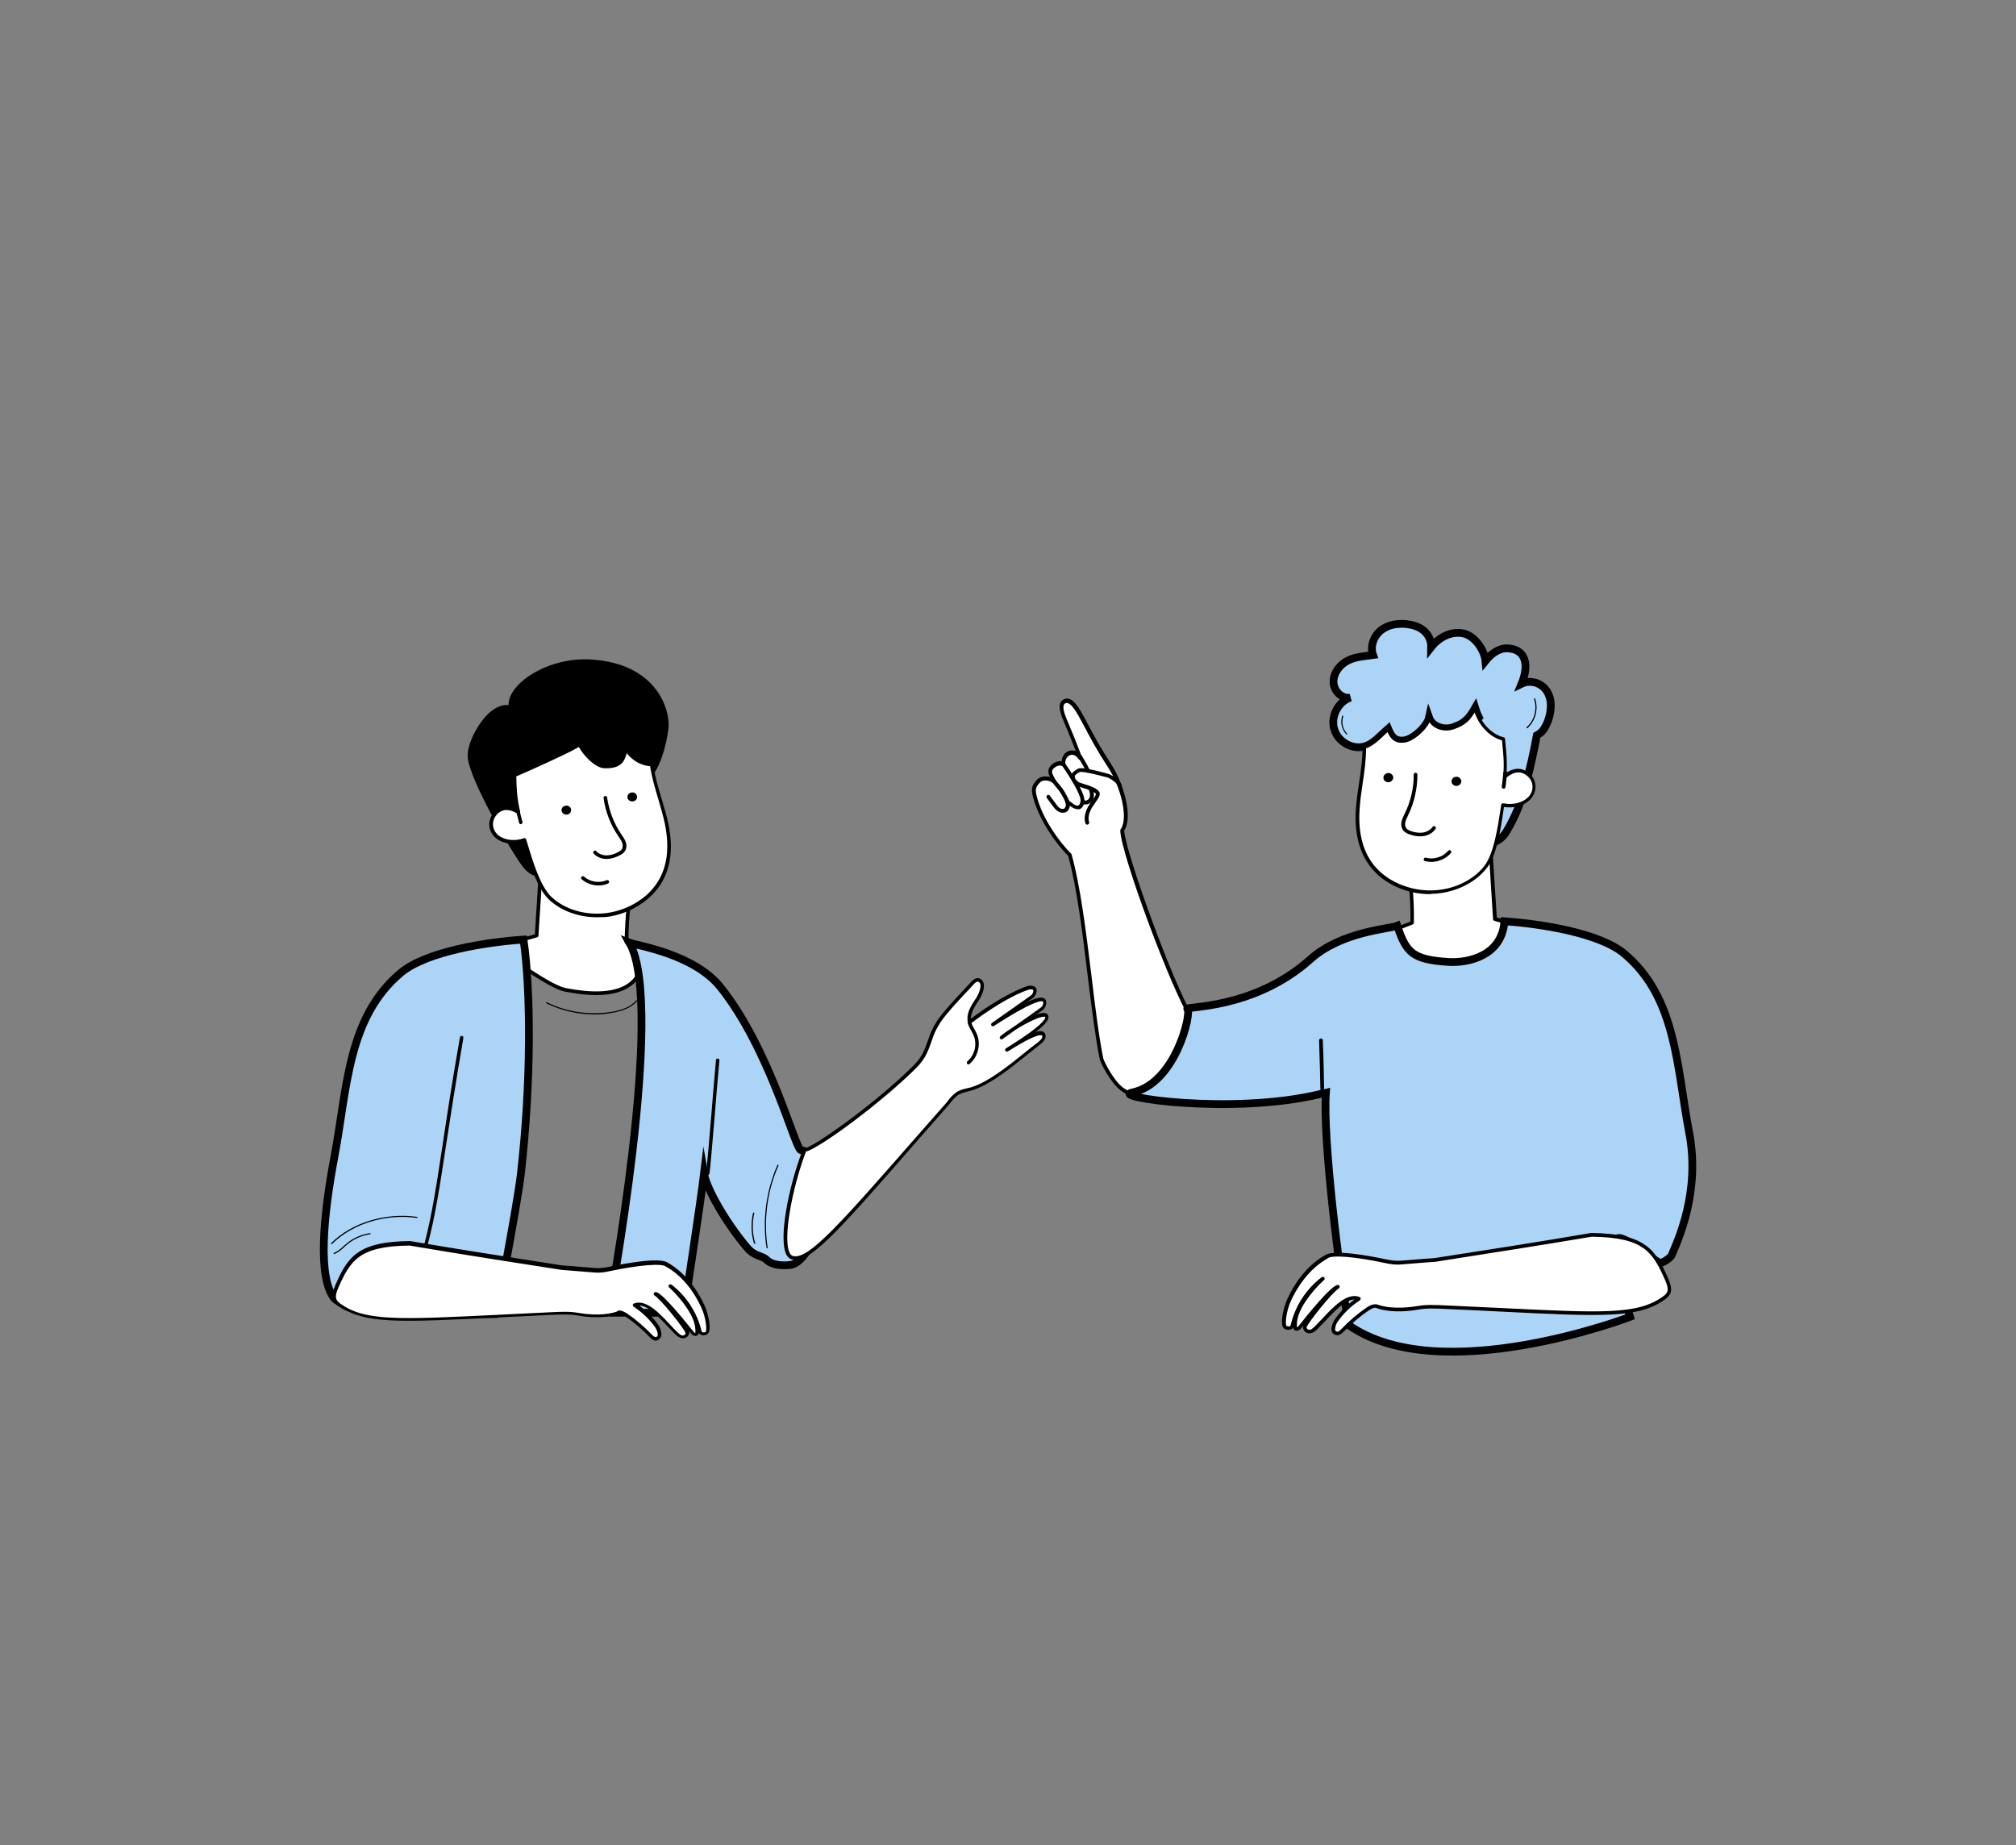 <svg xmlns="http://www.w3.org/2000/svg" xmlns:xlink="http://www.w3.org/1999/xlink" version="1.1" id="Layer_1" x="0px" y="0px" viewBox="0 0 130 119" style="enable-background:new 0 0 130 119;" xml:space="preserve">
    <rect x="0" y="0" width="130" height="119" fill="#808080" stroke="none"/>
    <style type="text/css">
        .st0{fill:#FFFFFF;}
        .st1{fill:#FFFFFF;stroke:#000000;stroke-miterlimit:10;}
        .st2{fill:#FFFFFF;stroke:#000000;stroke-width:0.25;stroke-miterlimit:10;}
        .st3{stroke:#000000;stroke-width:0.25;stroke-miterlimit:10;}
        .st4{fill:#ACD4F7;stroke:#000000;stroke-width:0.25;stroke-miterlimit:10;}
        .st5{fill:#ACD4F7;}
        .st6{opacity:0.129;}
        .st7{fill:#ACD4F7;stroke:#000000;stroke-width:2;stroke-miterlimit:10;}
        .st8{fill:#ACD4F7;stroke:#000000;stroke-width:0.5;stroke-miterlimit:10;}
    </style>
    <g>
        <g>
            <path class="st0" d="M40.79,56.75c-0.39,1.68-0.4,4.02-0.4,4.02l0.99,0.4c0,0,0.93,3.84-4.95,2.66c-1.14-0.23-4.45-2.74-4.45-2.74    l2.61-0.75c0,0,0.25-3.8,0.35-5.69C36.33,55.29,39.14,56.23,40.79,56.75z"/>
            <path d="M38.44,64.17c-0.59,0-1.27-0.08-2.03-0.23c-1.15-0.23-4.36-2.66-4.5-2.76c-0.03-0.03-0.05-0.07-0.04-0.11    c0.01-0.04,0.04-0.08,0.08-0.09l2.54-0.73c0.04-0.56,0.25-3.89,0.34-5.61c0-0.04,0.02-0.07,0.06-0.09    c0.03-0.02,0.07-0.02,0.11-0.01c1.3,0.61,3.95,1.51,5.83,2.09c0.06,0.02,0.09,0.08,0.08,0.14c-0.34,1.48-0.39,3.5-0.39,3.92    l0.91,0.37c0.03,0.01,0.06,0.04,0.07,0.08c0.01,0.05,0.31,1.31-0.55,2.2C40.42,63.89,39.58,64.17,38.44,64.17z M32.24,61.13    c0.71,0.53,3.27,2.39,4.22,2.58c2.12,0.42,3.58,0.24,4.32-0.53c0.67-0.7,0.54-1.69,0.5-1.93l-0.93-0.38    c-0.04-0.02-0.07-0.06-0.07-0.11c0-0.02,0.01-2.28,0.38-3.94c-1.8-0.56-4.26-1.4-5.6-2c-0.1,1.92-0.34,5.49-0.34,5.52    c0,0.05-0.04,0.09-0.08,0.1L32.24,61.13z"/>
        </g>
        <g>
            <g>
                <path d="M37.92,42.65c-2.63-0.1-5.19,1.59-4.99,2.97c-1.26-0.37-2.7,2.04-2.65,3.17c0.06,1.45,2.89,6.23,3.49,6.99     c0.28,0.36,0.49,0.52,0.98,0.67c-0.03-0.4,0.35-0.65,0.36-1.06c0.01-0.49-0.66-1.36-0.13-1.35c2.49,0.06,2.17,0.62,6.9-3.97     c0.6-0.59,1-2,1.13-3.07C43.12,45.96,42.38,42.82,37.92,42.65z"/>
                <path d="M34.74,56.56c-0.01,0-0.02,0-0.03,0c-0.53-0.16-0.75-0.35-1.03-0.71c-0.62-0.79-3.45-5.6-3.52-7.06     c-0.04-0.86,0.71-2.29,1.53-2.94c0.38-0.29,0.75-0.42,1.1-0.38c0-0.4,0.19-0.82,0.56-1.23c0.79-0.88,2.56-1.79,4.57-1.72     c1.86,0.07,3.32,0.68,4.23,1.76c0.78,0.91,1.04,2.05,0.95,2.73c-0.14,1.14-0.56,2.55-1.16,3.14c-4.26,4.14-4.49,4.13-6.27,4.04     c-0.21-0.01-0.44-0.02-0.71-0.03c-0.05,0-0.07,0.01-0.08,0.01c-0.04,0.06,0.07,0.34,0.14,0.51c0.1,0.24,0.2,0.5,0.19,0.71     c0,0.22-0.11,0.4-0.2,0.56c-0.09,0.16-0.17,0.31-0.16,0.48c0,0.04-0.01,0.07-0.04,0.1C34.8,56.55,34.77,56.56,34.74,56.56z      M32.66,45.7c-0.32,0-0.61,0.17-0.82,0.34c-0.84,0.66-1.48,2.04-1.45,2.75c0.06,1.42,2.85,6.15,3.47,6.93     c0.23,0.29,0.4,0.45,0.78,0.58c0.03-0.17,0.11-0.31,0.18-0.45c0.08-0.15,0.17-0.29,0.17-0.46c0-0.17-0.09-0.41-0.18-0.62     c-0.12-0.3-0.22-0.56-0.11-0.72c0.05-0.08,0.15-0.11,0.27-0.11c0.27,0.01,0.51,0.02,0.71,0.03c1.73,0.09,1.91,0.1,6.1-3.97     c0.57-0.55,0.96-1.91,1.1-3c0.06-0.45-0.06-1.56-0.9-2.55c-0.88-1.04-2.25-1.6-4.07-1.68c-1.93-0.08-3.63,0.8-4.39,1.64     c-0.37,0.41-0.54,0.83-0.49,1.2c0.01,0.04-0.01,0.08-0.04,0.1c-0.03,0.03-0.07,0.03-0.11,0.02C32.81,45.71,32.73,45.7,32.66,45.7     z"/>
            </g>
        </g>
        <g>
            <g>
                <path class="st0" d="M42.02,49.33c0-0.03-0.9,0.09-1.66-0.99c-0.15,0.57-0.23,1.17-1.4,1.11c-0.57-0.03-1.4-0.95-1.61-1.51     c0,0,1.25-0.3-4.17,2.08c0.01,0.11,0.01,0.22,0.02,0.32c0.01,0.38,0.03,1.22,0.24,2.04c-0.71-0.44-1.23-0.27-1.57,0.19     c-0.34,0.46-0.21,1.08,0.23,1.42c0.44,0.34,1.15,0.39,1.72,0.18c0.3,0.98,0.82,2.97,1.65,3.75c0.88,0.84,2.28,1.26,3.65,1.08     c1.36-0.17,2.65-0.93,3.35-1.98c0.79-1.18,0.8-2.6,0.53-3.88C42.73,51.86,42.21,50.63,42.02,49.33z"/>
                <path d="M38.49,59.15c-1.19,0-2.33-0.42-3.1-1.15c-0.76-0.73-1.26-2.38-1.58-3.47c-0.02-0.08-0.04-0.15-0.07-0.22     c-0.61,0.19-1.29,0.1-1.72-0.23c-0.51-0.39-0.62-1.08-0.25-1.58c0.37-0.5,0.89-0.62,1.49-0.34c-0.15-0.73-0.17-1.43-0.19-1.79     l0-0.03c0-0.09-0.01-0.2-0.02-0.32c0-0.05,0.02-0.09,0.07-0.11c2.89-1.27,3.82-1.75,4.11-1.93c0,0,0,0,0-0.01     c-0.01-0.03-0.01-0.07,0.01-0.09c0.02-0.03,0.04-0.05,0.07-0.06c0.14-0.03,0.23-0.01,0.26,0.08c0.02,0.05,0.02,0.09-0.05,0.16     c0.28,0.53,0.98,1.25,1.44,1.27c1.01,0.05,1.13-0.4,1.26-0.93l0.02-0.1c0.01-0.04,0.05-0.08,0.09-0.08     c0.04-0.01,0.09,0.01,0.11,0.05c0.41,0.58,0.92,0.9,1.52,0.94c0.05,0,0.15,0.01,0.16,0.11l0,0c0.11,0.73,0.32,1.45,0.53,2.14     c0.16,0.54,0.33,1.1,0.45,1.67c0.33,1.59,0.15,2.93-0.55,3.97c-0.72,1.07-2.03,1.85-3.43,2.03     C38.92,59.14,38.71,59.15,38.49,59.15z M33.82,54.05c0.02,0,0.03,0,0.05,0.01c0.03,0.01,0.05,0.04,0.06,0.07     c0.03,0.1,0.06,0.21,0.1,0.33c0.3,1,0.8,2.68,1.52,3.37c0.86,0.82,2.22,1.22,3.55,1.05c1.33-0.17,2.59-0.91,3.26-1.93     c0.66-0.99,0.83-2.26,0.52-3.8c-0.12-0.56-0.28-1.11-0.44-1.65c-0.2-0.68-0.41-1.37-0.52-2.09c-0.58-0.05-1.09-0.33-1.51-0.84     c-0.13,0.51-0.35,1.02-1.46,0.97c-0.56-0.03-1.3-0.78-1.62-1.37c-0.12,0.07-0.29,0.16-0.54,0.29c-0.7,0.35-1.88,0.9-3.5,1.61     c0.01,0.09,0.01,0.17,0.01,0.25l0,0.03c0.01,0.39,0.04,1.2,0.24,1.99c0.01,0.05-0.01,0.09-0.04,0.12     c-0.04,0.03-0.09,0.03-0.13,0.01c-0.59-0.36-1.07-0.31-1.41,0.16c-0.29,0.4-0.2,0.95,0.21,1.26c0.4,0.3,1.05,0.37,1.62,0.16     C33.79,54.05,33.8,54.05,33.82,54.05z M41.99,49.43L41.99,49.43L41.99,49.43z M41.9,49.34L41.9,49.34     C41.9,49.34,41.9,49.34,41.9,49.34L41.9,49.34z"/>
            </g>
        </g>
        <g>
            <path d="M41.08,51.38c0-0.16-0.15-0.29-0.32-0.28c-0.17,0.01-0.31,0.14-0.3,0.3c0,0.16,0.15,0.29,0.32,0.28    C40.95,51.68,41.09,51.55,41.08,51.38z"/>
        </g>
        <g>
            <path d="M36.83,52.23c0-0.16-0.15-0.29-0.32-0.28c-0.17,0.01-0.31,0.14-0.3,0.3s0.15,0.29,0.32,0.28    C36.7,52.53,36.83,52.4,36.83,52.23z"/>
        </g>
        <g>
            <path d="M38.59,57.1c-0.39,0-0.78-0.14-1.08-0.4c-0.05-0.04-0.05-0.11-0.01-0.16c0.04-0.05,0.11-0.05,0.16-0.01    c0.39,0.34,0.98,0.44,1.46,0.23c0.06-0.02,0.13,0,0.15,0.06c0.02,0.06,0,0.13-0.06,0.15C39.02,57.06,38.81,57.1,38.59,57.1z"/>
        </g>
        <g>
            <path d="M39.12,55.39c0,0-0.01,0-0.01,0c-0.33,0-0.64-0.13-0.83-0.35c-0.04-0.05-0.04-0.12,0.01-0.16    c0.05-0.04,0.12-0.04,0.16,0.01c0.15,0.17,0.4,0.27,0.67,0.27c0.23,0,0.48-0.07,0.74-0.21c0.09-0.05,0.19-0.11,0.24-0.19    c0.07-0.1,0.07-0.26,0.02-0.41c-0.05-0.13-0.13-0.25-0.21-0.37l-0.04-0.06c-0.5-0.73-0.83-1.58-0.95-2.46    c-0.01-0.06,0.04-0.12,0.1-0.13c0.06-0.01,0.12,0.03,0.13,0.1c0.12,0.84,0.43,1.66,0.91,2.36l0.04,0.06    c0.09,0.13,0.18,0.27,0.24,0.42c0.08,0.22,0.07,0.45-0.04,0.61c-0.08,0.13-0.21,0.21-0.33,0.27    C39.67,55.31,39.39,55.39,39.12,55.39z"/>
        </g>
        <g>
            <path d="M33.59,53.15c-0.05,0-0.1-0.03-0.11-0.08c-0.1-0.35-0.14-0.54-0.23-0.88c-0.01-0.06,0.02-0.12,0.08-0.14    c0.06-0.01,0.12,0.02,0.14,0.08c0.08,0.34,0.13,0.52,0.22,0.87c0.02,0.06-0.02,0.12-0.08,0.14C33.61,53.14,33.6,53.15,33.59,53.15    z"/>
        </g>
        <g>
            <path class="st8" d="M33.59,75.68c0.67-5.9,0.65-11.73,0.17-15.09c-2.31,0.15-6.24,0.75-7.9,2.13c-3.46,2.89-3.47,7.5-4.28,11.79    c-0.75,3.95-1.09,7.84-0.04,9.2c0.1,0.13,0.88,0.64,1.04,0.62c0.49-0.09,3.86-3.62,3.86-2.56c0,2.12-0.27,2.97-0.27,2.97H32    C32,84.75,33.36,77.69,33.59,75.68z"/>
        </g>
        <g>
            <path class="st8" d="M50.96,81.57c1.8-0.22,3.42-6.94,0.69-7.4c-0.38-0.06-1.97-6.47-5.18-10.5c-1.71-2.15-5.35-2.68-5.88-2.88    c2.35,4.07-1.37,23.86-1.37,23.86l4.87,0.01c0,0,1.11-7.29,1.31-8.97c0.16,0.95,1.38,3.11,2.77,4.76c0.52,0.61,0.98,0.49,1.3,0.82    C49.86,81.62,50.55,81.62,50.96,81.57z"/>
        </g>
        <g>
            <path d="M27.49,80.31c-0.01,0-0.02,0-0.03,0c-0.06-0.02-0.1-0.08-0.08-0.14c0.48-1.85,0.77-3.75,1.17-6.4    c0.27-1.8,0.61-4.04,1.11-6.88c0.01-0.06,0.07-0.1,0.13-0.09c0.06,0.01,0.1,0.07,0.09,0.13c-0.49,2.84-0.83,5.07-1.11,6.87    c-0.4,2.65-0.69,4.56-1.18,6.42C27.59,80.28,27.54,80.31,27.49,80.31z"/>
        </g>
        <g>
            <path d="M45.64,75.78c-0.03,0-0.06-0.01-0.09-0.04c-0.03-0.04-0.04-0.08-0.02-0.12c0.04-0.18,0.19-1.9,0.34-3.73    c0.09-1.14,0.2-2.42,0.3-3.53c0.01-0.06,0.06-0.11,0.12-0.1c0.06,0.01,0.11,0.06,0.1,0.12c-0.1,1.11-0.21,2.39-0.3,3.53    c-0.32,3.78-0.32,3.79-0.39,3.85C45.7,75.77,45.67,75.78,45.64,75.78z M45.57,75.58C45.57,75.58,45.57,75.58,45.57,75.58    C45.57,75.58,45.57,75.58,45.57,75.58z M45.57,75.58C45.57,75.58,45.57,75.58,45.57,75.58C45.57,75.58,45.57,75.58,45.57,75.58z"/>
        </g>
        <g>
            <path d="M21.38,80.23c-0.01,0-0.02,0-0.03-0.01c-0.01-0.01-0.01-0.04,0-0.05c1.33-1.33,3.51-1.99,5.54-1.7    c0.02,0,0.04,0.02,0.03,0.04c0,0.02-0.02,0.04-0.04,0.03c-2.01-0.29-4.15,0.37-5.47,1.68C21.4,80.23,21.39,80.23,21.38,80.23z"/>
        </g>
        <g>
            <path d="M21.55,80.87c-0.02,0-0.03-0.01-0.04-0.02c-0.01-0.02,0-0.04,0.02-0.05c0.23-0.09,0.42-0.26,0.61-0.43    c0.07-0.06,0.14-0.12,0.21-0.18c0.43-0.36,0.96-0.59,1.51-0.67c0.02,0,0.04,0.01,0.04,0.03c0,0.02-0.01,0.04-0.03,0.04    c-0.54,0.08-1.05,0.31-1.47,0.65c-0.07,0.06-0.14,0.12-0.2,0.18c-0.19,0.17-0.39,0.35-0.63,0.44    C21.56,80.87,21.55,80.87,21.55,80.87z"/>
        </g>
        <g>
            <path d="M38.34,65.42c-1.07,0-2.14-0.25-3.11-0.72c-0.02-0.01-0.03-0.03-0.02-0.05c0.01-0.02,0.03-0.03,0.05-0.02    c1.28,0.63,2.76,0.85,4.17,0.62c0.75-0.12,1.27-0.36,1.6-0.74c0.01-0.02,0.04-0.02,0.05,0c0.02,0.01,0.02,0.04,0,0.05    c-0.34,0.39-0.88,0.64-1.65,0.76C39.09,65.39,38.72,65.42,38.34,65.42z"/>
        </g>
        <g>
            <g>
                <path class="st0" d="M59.01,68.78c1.15-1.15,0.67-1.94,1.96-3.47c0.54-0.63,1.05-1.18,1.53-1.68c0.25-0.26,0.47-0.6,0.73-0.38     c0.31,0.26-0.03,0.96-0.18,1.18c-0.59,0.87-0.55,1.16-0.52,1.48c1.01-0.78,2.59-1.83,3.81-2.22c0.09-0.03,0.33-0.01,0.38,0.07     c0.08,0.11,0,0.4-0.17,0.52c-0.73,0.52-1.79,1.26-2.52,1.78c1.31-0.83,3.04-1.89,3.31-1.54c0.09,0.11,0.04,0.4-0.15,0.54     c-0.79,0.57-1.82,1.28-2.61,1.85c0.68-0.58,2.77-1.81,2.93-1.37c0.17,0.44-1.77,1.66-2.58,2.15c0.66-0.41,2.2-1.38,2.38-0.97     c0.13,0.31-0.33,0.59-0.49,0.71c-1.23,0.95-2.68,2.26-4.03,2.74c-0.32,0.11-0.81,0.17-1.08,0.37c-0.29,0.21-0.45,0.46-0.68,0.73     c-6.62,7.53-8.71,10.09-9.9,9.84c-1-0.21-0.26-4.29,0.76-6.95C52.43,74.18,56.57,71.22,59.01,68.78z"/>
                <path d="M51.28,81.24c-0.06,0-0.13-0.01-0.19-0.02c-0.15-0.03-0.28-0.13-0.37-0.3c-0.54-0.99,0.12-4.38,1.05-6.8     c0.02-0.05,0.06-0.08,0.11-0.07c0,0,0,0,0,0c0.48,0,4.58-2.89,7.03-5.34l0,0c0.55-0.55,0.71-1.01,0.9-1.54     c0.18-0.53,0.39-1.13,1.05-1.91c0.52-0.61,1.02-1.15,1.53-1.69c0.04-0.04,0.07-0.08,0.11-0.12c0.21-0.24,0.48-0.53,0.78-0.28     c0.39,0.33,0,1.09-0.16,1.33c-0.44,0.64-0.51,0.95-0.51,1.19c1.06-0.8,2.54-1.74,3.67-2.11c0.12-0.04,0.41-0.03,0.51,0.11     c0.05,0.07,0.07,0.16,0.05,0.27c-0.02,0.13-0.1,0.31-0.25,0.41c-0.11,0.08-0.22,0.16-0.35,0.25c0.67-0.32,1.02-0.36,1.16-0.18     c0.06,0.07,0.08,0.18,0.06,0.3c-0.02,0.16-0.11,0.32-0.23,0.4c-0.13,0.09-0.27,0.19-0.41,0.29c0.25-0.09,0.46-0.13,0.59-0.1     c0.11,0.03,0.16,0.1,0.18,0.15c0.04,0.11,0.13,0.34-0.79,1.06c0.17-0.05,0.31-0.06,0.42-0.03c0.08,0.03,0.14,0.08,0.17,0.15     c0.15,0.36-0.24,0.64-0.46,0.8c-0.02,0.02-0.05,0.03-0.06,0.05c-0.23,0.18-0.47,0.37-0.73,0.58c-1.04,0.84-2.23,1.79-3.33,2.18     c-0.11,0.04-0.24,0.07-0.38,0.11c-0.25,0.06-0.51,0.13-0.67,0.25c-0.2,0.14-0.33,0.3-0.48,0.49c-0.06,0.07-0.12,0.15-0.19,0.23     c-0.62,0.71-1.2,1.37-1.75,1.99C54.32,79.1,52.44,81.24,51.28,81.24z M51.97,74.26c-0.88,2.32-1.52,5.66-1.04,6.55     c0.06,0.11,0.13,0.17,0.22,0.19c1.01,0.21,2.93-1.97,8.05-7.81c0.54-0.62,1.13-1.28,1.75-1.99c0.07-0.07,0.13-0.15,0.18-0.22     c0.15-0.19,0.3-0.37,0.52-0.53c0.2-0.15,0.48-0.22,0.75-0.28c0.13-0.03,0.26-0.06,0.36-0.1c1.07-0.38,2.24-1.32,3.26-2.14     c0.25-0.2,0.49-0.4,0.73-0.58c0.02-0.02,0.04-0.03,0.07-0.05c0.16-0.12,0.46-0.34,0.38-0.52c0-0.01-0.01-0.01-0.03-0.02     c-0.27-0.08-1.2,0.44-1.79,0.8c-0.12,0.08-0.26,0.16-0.39,0.24c-0.05,0.03-0.12,0.02-0.16-0.04c-0.03-0.05-0.02-0.12,0.04-0.16     l0.02-0.01c0.12-0.08,0.24-0.15,0.35-0.22c1.8-1.13,2.21-1.65,2.16-1.79c0,0,0-0.01-0.02-0.01c-0.27-0.07-1.16,0.37-1.9,0.84     c-0.29,0.2-0.57,0.41-0.83,0.59c-0.05,0.04-0.12,0.03-0.16-0.02c-0.04-0.05-0.03-0.12,0.02-0.16c0.19-0.16,0.49-0.37,0.83-0.59     c0.16-0.11,0.33-0.23,0.49-0.34c0.45-0.32,0.91-0.64,1.3-0.93c0.08-0.06,0.13-0.17,0.14-0.25c0.01-0.07,0-0.11-0.01-0.12     c-0.01-0.02-0.15-0.14-1.13,0.36c-0.63,0.32-1.38,0.79-2.04,1.21c-0.05,0.03-0.12,0.02-0.16-0.03c-0.03-0.05-0.02-0.12,0.03-0.16     c0.36-0.26,0.81-0.57,1.26-0.89c0.45-0.31,0.89-0.63,1.26-0.89c0.09-0.06,0.14-0.18,0.15-0.26c0.01-0.06,0-0.09-0.01-0.1     c-0.03-0.03-0.2-0.04-0.26-0.02c-1.17,0.38-2.71,1.39-3.77,2.2c-0.03,0.03-0.08,0.03-0.12,0.01c-0.04-0.02-0.06-0.05-0.07-0.1     l0-0.03c-0.03-0.33-0.06-0.65,0.54-1.52c0.15-0.22,0.43-0.84,0.2-1.03c-0.12-0.1-0.21-0.03-0.46,0.25     c-0.04,0.04-0.07,0.08-0.11,0.12c-0.51,0.54-1.01,1.07-1.52,1.68c-0.63,0.75-0.83,1.3-1.01,1.84c-0.19,0.53-0.36,1.04-0.95,1.63     l0,0c0,0,0,0,0,0C56.87,71.08,52.83,74.06,51.97,74.26z"/>
            </g>
            <g>
                <path d="M62.46,68.64c-0.03,0-0.07-0.01-0.09-0.04c-0.04-0.05-0.03-0.12,0.01-0.16c0.47-0.39,0.64-1.09,0.41-1.65     c-0.04-0.11-0.1-0.21-0.16-0.32c-0.08-0.15-0.17-0.31-0.22-0.48c-0.02-0.06,0.02-0.12,0.08-0.14c0.06-0.02,0.12,0.02,0.14,0.08     c0.04,0.15,0.12,0.29,0.2,0.43c0.06,0.11,0.12,0.22,0.17,0.34c0.27,0.65,0.06,1.46-0.48,1.91     C62.51,68.63,62.48,68.64,62.46,68.64z"/>
            </g>
        </g>
        <g>
            <path d="M49.47,80.5c-0.02,0-0.03-0.01-0.04-0.03c-0.28-1.79-0.03-3.68,0.7-5.34c0.01-0.02,0.03-0.03,0.05-0.02    c0.02,0.01,0.03,0.03,0.02,0.05c-0.73,1.64-0.97,3.52-0.7,5.3C49.51,80.47,49.49,80.49,49.47,80.5    C49.47,80.5,49.47,80.5,49.47,80.5z"/>
        </g>
        <g>
            <path d="M48.66,80.21c-0.02,0-0.03-0.01-0.04-0.03c-0.19-0.63-0.21-1.31-0.06-1.96c0-0.02,0.03-0.03,0.05-0.03    c0.02,0,0.03,0.03,0.03,0.05c-0.15,0.63-0.13,1.29,0.06,1.92c0.01,0.02-0.01,0.04-0.03,0.05C48.67,80.21,48.66,80.21,48.66,80.21z    "/>
        </g>
        <g>
            <path class="st0" d="M26.41,80.17c3.25,0.55,6.53,1.06,9.81,1.57c0.3,0.02,1.78,0.14,2.15,0.17c0.31,0.02,0.62-0.02,0.93-0.09    c1.06-0.23,3.32-0.63,3.72-0.27c0.99,0.55,1.78,1.53,2.31,2.67c0.3,0.64,0.44,1.62,0.23,1.73c-0.13,0.07-0.31,0.08-0.41-0.05    c-0.26-1.18-0.95-2.27-1.91-3c0.44,0.4,0.82,0.84,1.15,1.33c0.33,0.49,0.61,1.06,0.58,1.66c0,0.05-0.01,0.1-0.04,0.13    c-0.08,0.08-0.21-0.01-0.29-0.1c-0.14-0.17-1.94-2.47-2.37-2.51c0.5,0.33,2.1,2.36,2.07,2.53c-0.01,0.08-0.05,0.16-0.11,0.21    c-0.09,0.07-0.22,0.07-0.32,0.03c-0.1-0.04-0.19-0.12-0.27-0.2c-0.54-0.53-1.01-1.14-1.63-1.58c-0.31-0.22-0.71-0.39-1.06-0.25    c0.56,0.37,1.05,0.83,1.43,1.38c0.06,0.09,0.11,0.18,0.14,0.29c0.04,0.15,0.08,0.36-0.04,0.45c-0.21,0.14-0.33,0.02-0.46-0.1    c-0.5-0.52-1.02-0.97-1.59-1.36c-0.18-0.12-0.39-0.24-0.59-0.17c-0.17,0.06-1.01,0.35-2.55,0.09c-0.52-0.09-1.05-0.07-1.74-0.04    c-9.04,0.42-11.79,0.77-13.65-0.58c-0.36-0.26-0.45-0.51-0.16-1.17C22.49,81.18,23.08,80.21,26.41,80.17z"/>
            <path d="M42.28,86.45c-0.15,0-0.27-0.11-0.35-0.19l-0.01-0.01c-0.51-0.53-1.02-0.97-1.58-1.35c-0.15-0.1-0.34-0.21-0.49-0.16    c-0.31,0.11-1.17,0.34-2.6,0.09c-0.52-0.09-1.07-0.07-1.71-0.04c-1.2,0.06-2.31,0.11-3.29,0.16c-6.57,0.33-8.79,0.44-10.43-0.76    c-0.44-0.32-0.49-0.64-0.2-1.31c0.79-1.79,1.4-2.81,4.8-2.85c0.01,0,0.01,0,0.02,0c3.29,0.56,6.6,1.07,9.8,1.57    c0.23,0.01,1.04,0.08,1.64,0.13c0.22,0.02,0.4,0.03,0.5,0.04c0.32,0.03,0.65-0.03,0.89-0.08c0.99-0.21,3.32-0.65,3.81-0.25    c0.95,0.54,1.76,1.48,2.34,2.72c0.25,0.54,0.52,1.7,0.18,1.88c-0.2,0.11-0.41,0.08-0.54-0.07c-0.01,0.04-0.03,0.08-0.06,0.11    c-0.04,0.05-0.1,0.07-0.17,0.07c-0.11,0-0.22-0.09-0.29-0.17c-0.01-0.01-0.03-0.04-0.06-0.08c-0.02-0.03-0.04-0.05-0.06-0.08    c0.02,0.06,0.03,0.1,0.03,0.12c-0.02,0.12-0.08,0.22-0.16,0.28c-0.11,0.09-0.28,0.11-0.44,0.04c-0.12-0.05-0.22-0.14-0.31-0.22    c-0.18-0.18-0.36-0.37-0.53-0.55c-0.34-0.36-0.68-0.73-1.09-1.02c-0.19-0.14-0.45-0.28-0.7-0.28c0.49,0.36,0.9,0.78,1.23,1.25    c0.07,0.1,0.12,0.2,0.15,0.32c0.03,0.11,0.13,0.43-0.09,0.58C42.43,86.43,42.35,86.45,42.28,86.45z M39.93,84.51    c0.19,0,0.38,0.11,0.53,0.21c0.57,0.39,1.09,0.84,1.61,1.38l0,0c0.13,0.12,0.19,0.16,0.31,0.08c0.02-0.02,0.07-0.08,0-0.32    c-0.03-0.09-0.07-0.18-0.12-0.25c-0.36-0.52-0.83-0.97-1.4-1.35c-0.04-0.02-0.06-0.06-0.05-0.11c0-0.04,0.03-0.08,0.07-0.09    c0.42-0.17,0.86,0.05,1.17,0.27c0.42,0.3,0.78,0.68,1.12,1.05c0.17,0.18,0.34,0.37,0.52,0.54c0.08,0.07,0.15,0.14,0.24,0.18    c0.06,0.03,0.15,0.03,0.21-0.01c0.03-0.03,0.06-0.07,0.07-0.13c-0.09-0.28-1.54-2.12-2.01-2.43c-0.04-0.03-0.06-0.08-0.04-0.13    c0.02-0.05,0.07-0.08,0.12-0.08c0.11,0.01,0.44,0.05,2.38,2.48c0.03,0.04,0.05,0.06,0.06,0.08c0.05,0.06,0.1,0.09,0.12,0.09    c0,0,0,0,0,0c0,0,0-0.01,0-0.05c0.03-0.48-0.15-0.98-0.56-1.59c-0.32-0.48-0.71-0.92-1.13-1.31c-0.05-0.04-0.05-0.11-0.01-0.16    c0.04-0.05,0.11-0.05,0.16-0.02c0.97,0.74,1.68,1.85,1.95,3.04c0.06,0.06,0.17,0.05,0.25,0.01c0.1-0.09,0.03-0.92-0.28-1.58    c-0.55-1.19-1.35-2.12-2.26-2.62c-0.01,0-0.01-0.01-0.02-0.01c-0.26-0.23-1.71-0.11-3.62,0.29c-0.26,0.06-0.61,0.12-0.96,0.09    c-0.1-0.01-0.28-0.02-0.5-0.04c-0.57-0.05-1.43-0.11-1.64-0.13c0,0-0.01,0-0.01,0c-3.2-0.5-6.51-1.01-9.8-1.57    c-3.26,0.04-3.81,0.96-4.59,2.71c-0.28,0.64-0.17,0.81,0.12,1.03c1.58,1.15,3.77,1.04,10.29,0.72c0.98-0.05,2.09-0.1,3.29-0.16    c0.65-0.03,1.21-0.06,1.76,0.04c1.38,0.24,2.2,0.02,2.49-0.08C39.82,84.52,39.88,84.51,39.93,84.51z M44.22,85.95L44.22,85.95    L44.22,85.95z"/>
        </g>
        <g>
            <g>
                <path class="st0" d="M90.74,55.7c0.4,1.7,0.32,3.81,0.32,3.81l-1.54,0.6c0,0-0.95,3.89,5.01,2.7c1.16-0.23,4.51-2.78,4.51-2.78     l-2.65-0.76c0,0-0.25-3.85-0.36-5.77C94.65,54.15,92.41,55.18,90.74,55.7z"/>
                <path d="M92.5,63.15c-1.15,0-2-0.28-2.54-0.84c-0.86-0.9-0.57-2.18-0.55-2.23c0.01-0.04,0.04-0.07,0.07-0.08l1.47-0.57     c0.01-0.39,0.02-2.21-0.32-3.7c-0.01-0.06,0.02-0.12,0.08-0.14c1.73-0.54,4.13-1.66,5.29-2.2c0.04-0.02,0.08-0.01,0.11,0.01     c0.03,0.02,0.05,0.05,0.06,0.09c0.09,1.74,0.31,5.12,0.35,5.68l2.57,0.74c0.04,0.01,0.07,0.05,0.08,0.09     c0.01,0.04-0.01,0.09-0.04,0.11c-0.14,0.1-3.39,2.56-4.56,2.8C93.79,63.07,93.11,63.15,92.5,63.15z M89.62,60.19     c-0.04,0.25-0.17,1.25,0.51,1.96c0.76,0.79,2.23,0.97,4.38,0.54c0.96-0.19,3.56-2.08,4.28-2.62l-2.43-0.69     c-0.05-0.01-0.08-0.06-0.08-0.1c0-0.04-0.24-3.65-0.35-5.6c-1.18,0.55-3.4,1.57-5.06,2.1c0.37,1.68,0.3,3.71,0.3,3.73     c0,0.05-0.03,0.09-0.07,0.1L89.62,60.19z M91.07,59.51L91.07,59.51L91.07,59.51z"/>
            </g>
            <g>
                <g>
                    <path class="st8" d="M87.09,44.98c-0.54,0.13-1.09-0.42-1.1-1c-0.01-0.58,0.4-1.11,0.9-1.37c0.5-0.26,1.08-0.29,1.65-0.37      c-0.21-0.57,0.06-1.25,0.53-1.61c0.47-0.36,1.09-0.45,1.67-0.38c0.38,0.05,0.76,0.16,1.06,0.41c0.3,0.25,0.5,0.64,0.49,1.07      c0.5-0.64,1.32-1.06,2.09-0.88c0.77,0.18,1.35,1.12,1.41,1.77c0.37-0.46,0.86-0.84,1.44-0.81c1.14,0.06,1.4,1.03,0.89,2.28      c0.61-0.3,1.52-0.04,1.8,0.85c0.22,0.66-0.03,1.71-0.48,2.22c-0.08,0.09-0.19,0.18-0.34,0.26c-0.18,0.98-0.4,2-0.74,3.29      c-0.24,0.93-0.66,1.97-1.16,2.81c-0.23,0.4-0.41,0.59-0.88,0.81c-0.03-0.4-0.45-0.61-0.51-1.01c-0.08-0.5,0.24-0.93-0.06-1.37      c-0.57-0.84-0.96-1.75-1.14-2.69c-0.15-0.77-0.15-1.58,0.21-2.3c0.13-0.25,0.31-0.49,0.54-0.7c-0.1-0.2-0.18-0.41-0.24-0.61      c-0.33,0.57-0.58,0.97-1.42,1.25c-0.61,0.2-1.34-0.04-1.55-0.63c-0.13,0.59-1.05,1.42-1.62,1.48c-0.58,0.06-0.79-0.21-1.02-0.76      c-0.51,0.45-0.89,0.91-1.41,1.11c-0.8,0.3-1.78-0.2-2.05-1.04C85.77,46.25,86.28,45.24,87.09,44.98z"/>
                </g>
            </g>
            <g>
                <g>
                    <path class="st0" d="M87.97,48.25c0-0.03,0-0.06,0-0.09c0.04-0.01,0.07-0.02,0.11-0.03c0.52-0.2,0.9-0.66,1.41-1.11      c0.23,0.55,0.45,0.82,1.02,0.76c0.58-0.06,1.49-0.89,1.62-1.48c0.21,0.58,0.93,0.83,1.55,0.63c0.84-0.27,1.08-0.67,1.42-1.25      c0.18,0.58,0.48,1.19,1.11,1.64c0.23,0.16,0.48,0.28,0.74,0.35c0.01,0.11,0.02,0.22,0.03,0.33c0.04,0.39,0.14,1.23,0.05,2.08      c0.65-0.54,1.19-0.45,1.6-0.04s0.37,1.06-0.02,1.46c-0.4,0.4-1.09,0.56-1.7,0.43c-0.16,1.03-0.4,3.09-1.11,4.01      c-0.76,0.97-2.11,1.59-3.5,1.61c-1.39,0.02-2.79-0.55-3.64-1.5c-0.96-1.07-1.18-2.49-1.1-3.82      C87.63,50.9,87.97,49.58,87.97,48.25z"/>
                    <path d="M92.21,57.66c-1.4,0-2.79-0.58-3.65-1.54c-0.85-0.94-1.23-2.26-1.13-3.9c0.04-0.58,0.12-1.17,0.21-1.74      c0.11-0.73,0.22-1.48,0.22-2.23c0-0.03,0-0.06,0-0.09c0-0.05,0.03-0.1,0.08-0.11c0.03-0.01,0.06-0.02,0.1-0.03      c0.37-0.14,0.67-0.42,1.01-0.75c0.12-0.11,0.24-0.22,0.36-0.34c0.03-0.02,0.07-0.03,0.1-0.03c0.04,0.01,0.07,0.03,0.08,0.07      c0.22,0.53,0.4,0.74,0.9,0.69c0.53-0.05,1.4-0.85,1.52-1.39c0.01-0.05,0.05-0.09,0.11-0.09c0.05,0,0.1,0.03,0.12,0.08      c0.19,0.54,0.88,0.73,1.4,0.55c0.82-0.27,1.04-0.66,1.35-1.19c0.02-0.04,0.07-0.06,0.11-0.06c0.05,0.01,0.08,0.04,0.1,0.08      c0.14,0.45,0.41,1.11,1.07,1.58c0.21,0.15,0.44,0.26,0.7,0.33c0.05,0.01,0.08,0.05,0.08,0.1c0.01,0.13,0.02,0.23,0.03,0.32      l0,0.03c0.04,0.36,0.12,1.07,0.07,1.82c0.56-0.36,1.1-0.32,1.54,0.12c0.44,0.45,0.43,1.16-0.02,1.62      c-0.39,0.39-1.05,0.58-1.69,0.48c-0.01,0.07-0.02,0.15-0.03,0.23c-0.17,1.14-0.42,2.87-1.08,3.71c-0.78,1-2.16,1.64-3.59,1.66      C92.26,57.66,92.24,57.66,92.21,57.66z M88.09,48.25C88.09,48.25,88.09,48.25,88.09,48.25C88.09,48.25,88.09,48.25,88.09,48.25      c0,0.77-0.11,1.53-0.22,2.26c-0.08,0.56-0.17,1.15-0.2,1.72c-0.1,1.58,0.26,2.84,1.07,3.73c0.83,0.92,2.19,1.48,3.56,1.46      c1.36-0.02,2.67-0.62,3.41-1.57c0.62-0.79,0.88-2.55,1.04-3.6c0.02-0.13,0.04-0.24,0.05-0.35c0-0.03,0.02-0.06,0.05-0.08      c0.03-0.02,0.06-0.02,0.09-0.02c0.6,0.13,1.24-0.03,1.6-0.39c0.37-0.37,0.38-0.94,0.02-1.3c-0.41-0.42-0.9-0.4-1.44,0.05      c-0.04,0.03-0.09,0.04-0.13,0.01c-0.04-0.02-0.07-0.07-0.06-0.11c0.09-0.82-0.01-1.64-0.05-2.03l0-0.03      c-0.01-0.08-0.02-0.16-0.02-0.25c-0.25-0.08-0.49-0.19-0.7-0.34c-0.6-0.43-0.9-1-1.07-1.46c-0.28,0.46-0.57,0.82-1.35,1.08      c-0.61,0.2-1.25,0-1.56-0.45c-0.29,0.59-1.08,1.25-1.63,1.31c-0.58,0.06-0.85-0.19-1.08-0.68c-0.08,0.08-0.16,0.15-0.24,0.23      c-0.35,0.33-0.68,0.64-1.09,0.8C88.11,48.24,88.1,48.24,88.09,48.25z M87.97,48.25L87.97,48.25L87.97,48.25z"/>
                </g>
            </g>
            <g>
                <path d="M89.21,50.18c-0.02-0.16,0.11-0.31,0.28-0.33c0.17-0.02,0.33,0.1,0.35,0.26c0.02,0.16-0.11,0.31-0.28,0.33     C89.38,50.46,89.23,50.35,89.21,50.18z"/>
            </g>
            <g>
                <path d="M93.6,50.42c-0.02-0.16,0.11-0.31,0.28-0.33c0.17-0.02,0.33,0.1,0.35,0.26c0.02,0.16-0.11,0.31-0.28,0.33     C93.78,50.7,93.62,50.58,93.6,50.42z"/>
            </g>
            <g>
                <path d="M92.3,55.58c-0.14,0-0.27-0.02-0.41-0.05c-0.06-0.02-0.1-0.08-0.08-0.14c0.02-0.06,0.08-0.1,0.14-0.08     c0.51,0.14,1.09-0.04,1.44-0.45c0.04-0.05,0.12-0.05,0.16-0.01c0.05,0.04,0.05,0.12,0.01,0.16     C93.25,55.37,92.77,55.58,92.3,55.58z"/>
            </g>
            <g>
                <path d="M91.55,53.93c-0.21,0-0.43-0.04-0.67-0.13c-0.12-0.04-0.26-0.11-0.37-0.22c-0.13-0.15-0.18-0.37-0.13-0.61     c0.04-0.17,0.11-0.31,0.18-0.46l0.03-0.06c0.38-0.77,0.58-1.64,0.57-2.5c0-0.06,0.05-0.12,0.12-0.12c0,0,0,0,0,0     c0.06,0,0.12,0.05,0.12,0.12c0,0.9-0.2,1.8-0.59,2.6l-0.03,0.07c-0.07,0.14-0.13,0.27-0.16,0.4c-0.03,0.16-0.01,0.31,0.08,0.41     c0.07,0.08,0.17,0.12,0.27,0.16c0.28,0.1,0.54,0.13,0.78,0.1c0.26-0.04,0.5-0.18,0.63-0.37c0.04-0.05,0.11-0.07,0.16-0.03     c0.05,0.04,0.07,0.11,0.03,0.16c-0.17,0.25-0.45,0.42-0.79,0.47C91.7,53.92,91.62,53.93,91.55,53.93z"/>
            </g>
            <g>
                <path d="M96.96,50.86c-0.01,0-0.01,0-0.02,0c-0.06-0.01-0.11-0.07-0.1-0.13c0.05-0.36,0.07-0.56,0.1-0.91     c0.01-0.06,0.06-0.11,0.13-0.11c0.06,0.01,0.11,0.06,0.11,0.13c-0.03,0.35-0.05,0.55-0.1,0.91     C97.07,50.82,97.02,50.86,96.96,50.86z"/>
            </g>
            <g>
                <path d="M86.85,47.37c-0.01,0-0.02,0-0.03-0.01c-0.3-0.31-0.41-0.79-0.27-1.19c0.01-0.02,0.03-0.03,0.05-0.02     c0.02,0.01,0.03,0.03,0.02,0.05c-0.13,0.38-0.03,0.83,0.25,1.11c0.01,0.02,0.01,0.04,0,0.05C86.87,47.37,86.86,47.37,86.85,47.37     z"/>
            </g>
            <g>
                <path d="M98.47,46.96c-0.01,0-0.02,0-0.03-0.01c-0.01-0.02-0.01-0.04,0-0.05c0.5-0.44,0.7-1.19,0.48-1.82     c-0.01-0.02,0-0.04,0.02-0.05c0.02-0.01,0.04,0,0.05,0.02c0.23,0.66,0.03,1.44-0.5,1.91C98.49,46.96,98.48,46.96,98.47,46.96z"/>
            </g>
        </g>
        <g>
            <g>
                <path class="st0" d="M71.02,68.25c-0.7-3.47-1.06-9.67-2.04-13.12c-0.91-0.9-1.86-2.34-2.23-3.65c-0.15-0.53-0.14-0.75,0.21-1.11     c0.26-0.26,0.72-0.17,1.01,0c-0.13-0.34-0.45-0.64-0.03-0.98c0.19-0.15,0.45-0.23,0.66-0.1c-0.11-0.68,0.65-1.08,1.07-0.42     c-0.32-0.84-0.62-1.59-0.95-2.36c-0.21-0.48-0.4-1.05-0.1-1.25c0.38-0.25,0.77,0.29,1.2,1.09c0.73,1.38,0.97,1.84,1.77,3.08     c0.76,1.17,1.37,3.32,0.78,4.11c0.04,1.4,3.25,10.19,4.51,12.13c0.46,0.71-0.14,1.17-0.45,1.95c-0.38,0.95-1.84,4.25-4.09,2.59     C71.7,69.75,71.06,68.46,71.02,68.25z"/>
                <path d="M73.57,70.8c-0.43,0-0.87-0.16-1.3-0.48c-0.67-0.5-1.32-1.81-1.36-2.04l0,0c-0.29-1.45-0.52-3.34-0.77-5.35     c-0.34-2.81-0.7-5.72-1.26-7.74c-0.83-0.83-1.84-2.29-2.24-3.69c-0.16-0.58-0.15-0.83,0.24-1.23c0.21-0.21,0.54-0.24,0.83-0.16     c-0.12-0.24-0.21-0.54,0.15-0.83c0.19-0.16,0.41-0.22,0.6-0.19c0.02-0.3,0.19-0.56,0.45-0.66c0.13-0.05,0.3-0.06,0.46,0     c-0.24-0.61-0.49-1.25-0.77-1.9c-0.24-0.56-0.43-1.16-0.06-1.4c0.12-0.08,0.25-0.1,0.38-0.07c0.3,0.08,0.59,0.43,1,1.21     l0.02,0.03c0.71,1.35,0.96,1.81,1.75,3.04c0.74,1.14,1.4,3.33,0.8,4.22c0.09,1.43,3.21,10.05,4.48,12.03     c0.37,0.57,0.12,1.02-0.15,1.48c-0.1,0.18-0.21,0.37-0.29,0.58c-0.39,0.99-1.24,2.7-2.5,3.06C73.89,70.78,73.73,70.8,73.57,70.8z      M67.41,50.33c-0.14,0-0.26,0.04-0.35,0.13c-0.31,0.32-0.32,0.49-0.18,0.99c0.38,1.37,1.38,2.79,2.19,3.6     c0.02,0.02,0.03,0.03,0.03,0.05c0.57,2.03,0.93,4.97,1.28,7.81c0.24,2,0.47,3.89,0.76,5.33c0.04,0.19,0.66,1.44,1.27,1.89     c0.53,0.39,1.06,0.52,1.56,0.38c1.16-0.33,1.96-1.97,2.34-2.92c0.09-0.23,0.21-0.43,0.31-0.61c0.26-0.45,0.44-0.78,0.15-1.23     c-1.23-1.9-4.49-10.68-4.53-12.19c0-0.03,0.01-0.06,0.02-0.08c0.53-0.71,0-2.75-0.79-3.97c-0.8-1.24-1.04-1.7-1.76-3.06     l-0.02-0.03c-0.23-0.43-0.56-1.01-0.84-1.08c-0.06-0.02-0.12-0.01-0.18,0.03c-0.25,0.16,0.05,0.86,0.15,1.09     c0.35,0.82,0.67,1.62,0.95,2.37c0.02,0.06,0,0.13-0.06,0.16c-0.06,0.03-0.13,0.01-0.16-0.04c-0.15-0.23-0.36-0.33-0.56-0.25     c-0.17,0.07-0.34,0.28-0.29,0.59c0.01,0.05-0.01,0.1-0.05,0.12c-0.04,0.03-0.09,0.03-0.14,0c-0.15-0.1-0.37-0.02-0.51,0.09     c-0.24,0.19-0.18,0.34-0.03,0.62c0.04,0.07,0.08,0.14,0.11,0.22c0.02,0.05,0.01,0.11-0.04,0.14c-0.04,0.03-0.1,0.04-0.15,0.01     C67.76,50.38,67.58,50.33,67.41,50.33z"/>
            </g>
            <g>
                <path d="M68.53,52.41c-0.11,0-0.22-0.03-0.32-0.1c-0.14-0.09-0.23-0.22-0.32-0.33l-0.39-0.53c-0.04-0.06-0.03-0.13,0.03-0.17     c0.06-0.04,0.13-0.03,0.17,0.03l0.39,0.53c0.08,0.1,0.15,0.21,0.25,0.27c0.09,0.06,0.2,0.07,0.27,0.04     c0.09-0.05,0.12-0.17,0.12-0.26c-0.01-0.12-0.06-0.25-0.12-0.36c-0.22-0.43-0.29-0.51-0.47-0.73c-0.07-0.08-0.16-0.19-0.27-0.34     c-0.04-0.05-0.03-0.13,0.02-0.18c0.05-0.04,0.13-0.03,0.18,0.02c0.11,0.15,0.2,0.25,0.27,0.33c0.19,0.23,0.26,0.32,0.5,0.78     c0.07,0.13,0.14,0.29,0.15,0.47c0.01,0.21-0.09,0.4-0.25,0.49C68.68,52.39,68.61,52.41,68.53,52.41z"/>
            </g>
            <g>
                <path d="M69.48,52.18c-0.14,0-0.28-0.08-0.4-0.15c-0.11-0.07-0.22-0.15-0.33-0.23c-0.05-0.04-0.07-0.12-0.02-0.17     c0.04-0.05,0.12-0.07,0.17-0.02c0.1,0.08,0.21,0.15,0.31,0.23c0.1,0.07,0.21,0.13,0.3,0.11c0.11-0.03,0.17-0.19,0.17-0.33     c0-0.22-0.2-0.79-1.16-2.2l-0.03-0.04c-0.04-0.06-0.02-0.13,0.03-0.17c0.06-0.04,0.13-0.02,0.17,0.03l0.03,0.04     c0.81,1.19,1.21,1.96,1.21,2.34c0,0.24-0.11,0.5-0.35,0.57C69.55,52.17,69.52,52.18,69.48,52.18z"/>
            </g>
            <g>
                <path d="M70.11,53.18c-0.05,0-0.1-0.04-0.12-0.09c-0.17-0.61,0.19-1.13,0.46-1.5c0.09-0.13,0.25-0.35,0.22-0.39     c-0.1-0.17-0.66-0.34-0.93-0.42c-0.15-0.05-0.22-0.07-0.26-0.09c-0.29-0.17-0.38-0.36-0.41-0.5c-0.02-0.12-0.01-0.24,0.05-0.31     c0.08-0.1,0.33-0.32,0.5-0.34c0.31-0.03,0.99,0.13,1.61,0.3c0.08,0.02,0.15,0.04,0.2,0.05c0.23,0.06,0.87,0.46,0.89,0.75     c0.01,0.07-0.05,0.13-0.12,0.13c-0.07,0.01-0.13-0.05-0.13-0.12c-0.01-0.12-0.48-0.48-0.7-0.53c-0.05-0.01-0.12-0.03-0.21-0.05     c-0.43-0.11-1.23-0.32-1.52-0.29c-0.07,0.01-0.26,0.15-0.32,0.23c-0.01,0.01-0.02,0.05-0.01,0.12c0.01,0.07,0.07,0.2,0.29,0.33     c0.02,0.01,0.12,0.04,0.21,0.07c0.47,0.14,0.93,0.3,1.07,0.53c0.11,0.19-0.04,0.4-0.23,0.67c-0.25,0.35-0.56,0.79-0.42,1.29     c0.02,0.07-0.02,0.14-0.09,0.15C70.13,53.18,70.12,53.18,70.11,53.18z"/>
            </g>
            <g>
                <path d="M70.15,49.83c-0.05,0-0.1-0.03-0.12-0.09c-0.04-0.12-0.2-0.39-0.32-0.6c-0.07-0.11-0.13-0.22-0.17-0.29     c-0.03-0.06-0.01-0.14,0.05-0.17c0.06-0.03,0.14-0.01,0.17,0.05c0.04,0.07,0.1,0.18,0.16,0.28c0.14,0.23,0.29,0.5,0.34,0.65     c0.02,0.07-0.01,0.14-0.08,0.16C70.17,49.83,70.16,49.83,70.15,49.83z"/>
            </g>
            <g>
                <path d="M70,51.88c-0.06,0-0.12-0.01-0.17-0.04c-0.06-0.03-0.09-0.1-0.06-0.17c0.03-0.06,0.1-0.09,0.17-0.06     c0.05,0.03,0.16,0.02,0.24-0.06c0.12-0.11,0.14-0.32,0.05-0.56c-0.02-0.06,0.01-0.14,0.08-0.16c0.06-0.02,0.14,0.01,0.16,0.08     c0.18,0.49-0.03,0.75-0.12,0.83C70.24,51.83,70.12,51.88,70,51.88z"/>
            </g>
        </g>
        <g>
            <g>
                <path class="st8" d="M107.79,80.95c-0.06,0.15-0.56,0.5-0.72,0.48c-0.48-0.09-2.89-2.36-2.89-1.33c0,2.07,0.93,4.82,0.93,4.82     s-12.2,4.67-18.13,0.54c-0.62-3.34-1.69-12.02-1.48-14.99c-0.04,0.01-0.08,0.02-0.12,0.03c-0.08,0.02-0.15,0.04-0.24,0.05     c-5.67,1.37-13.59,0.19-12.13-0.1c2.83-0.57,3.85-5.2,3.56-5.38c-0.31-0.2,4.23,0.1,7.94-3.22c2-1.79,5.08-1.94,5.59-2.15     c0.58,1.73,0.99,2.18,3.27,2.33c1.37,0.09,3.5-0.43,3.64-2.62c2.25,0.15,6.1,0.73,7.72,2.08c3.38,2.82,3.39,7.32,4.19,11.52     C109.67,76.86,108.19,80.01,107.79,80.95z"/>
            </g>
        </g>
        <g>
            <path d="M85.38,70.06c-0.01-0.57-0.02-1.53-0.08-2.98c-0.01-0.06-0.05-0.12-0.12-0.11c-0.07,0-0.12,0.05-0.12,0.12    c0.05,1.45,0.07,2.41,0.08,2.98c0.01,0.2,0.01,0.35,0.01,0.47c0.08-0.01,0.16-0.03,0.24-0.05C85.39,70.36,85.38,70.22,85.38,70.06    z"/>
        </g>
        <g>
            <path class="st0" d="M107.46,82.49c0.3,0.68,0.21,0.93-0.17,1.21c-1.92,1.4-4.76,1.03-14.08,0.6c-0.71-0.03-1.25-0.05-1.79,0.04    c-1.58,0.27-2.45-0.03-2.63-0.09c-0.21-0.08-0.43,0.05-0.61,0.17c-0.59,0.4-1.13,0.87-1.64,1.41c-0.13,0.12-0.26,0.25-0.48,0.1    c-0.13-0.09-0.09-0.31-0.05-0.47c0.03-0.1,0.08-0.2,0.14-0.29c0.39-0.56,0.9-1.04,1.47-1.42c-0.36-0.15-0.77,0.04-1.09,0.26    c-0.64,0.45-1.12,1.08-1.68,1.63c-0.08,0.08-0.17,0.16-0.28,0.21c-0.11,0.04-0.24,0.04-0.33-0.03c-0.07-0.05-0.1-0.14-0.12-0.22    c-0.03-0.18,1.61-2.27,2.13-2.61c-0.44,0.05-2.29,2.41-2.44,2.59c-0.07,0.09-0.21,0.18-0.29,0.1c-0.03-0.03-0.04-0.09-0.04-0.13    c-0.04-0.61,0.25-1.2,0.6-1.71c0.34-0.5,0.74-0.97,1.19-1.37c-0.99,0.76-1.7,1.87-1.97,3.09c-0.1,0.13-0.28,0.13-0.42,0.06    c-0.22-0.12-0.07-1.13,0.24-1.79c0.55-1.17,1.36-2.19,2.38-2.76c0.41-0.37,2.74,0.04,3.84,0.28c0.31,0.07,0.64,0.11,0.96,0.09    c0.38-0.03,1.91-0.15,2.22-0.17c3.38-0.53,6.76-1.05,10.11-1.62C106.05,79.66,106.65,80.66,107.46,82.49z"/>
            <path d="M86,86.02c-0.22-0.15-0.13-0.49-0.09-0.6c0.04-0.12,0.09-0.23,0.16-0.33c0.34-0.49,0.76-0.92,1.27-1.29    c-0.26,0.01-0.52,0.15-0.72,0.29c-0.41,0.29-0.77,0.68-1.12,1.05c-0.18,0.19-0.36,0.38-0.55,0.57c-0.09,0.09-0.19,0.18-0.32,0.23    c-0.16,0.07-0.33,0.05-0.45-0.04c-0.08-0.07-0.14-0.17-0.16-0.29c0-0.03,0.01-0.07,0.03-0.13c-0.02,0.03-0.04,0.05-0.07,0.08    c-0.03,0.04-0.05,0.07-0.06,0.08c-0.07,0.08-0.18,0.17-0.3,0.17c-0.07,0-0.13-0.02-0.17-0.07c-0.03-0.03-0.05-0.07-0.06-0.12    c-0.13,0.15-0.36,0.18-0.56,0.07c-0.35-0.19-0.07-1.38,0.19-1.94c0.6-1.28,1.43-2.25,2.42-2.8c0.5-0.41,2.91,0.04,3.93,0.26    c0.25,0.05,0.59,0.11,0.92,0.09c0.1-0.01,0.29-0.02,0.52-0.04c0.62-0.05,1.46-0.12,1.69-0.13c3.3-0.51,6.71-1.04,10.1-1.62    c0.01,0,0.01,0,0.02,0c3.51,0.04,4.14,1.09,4.95,2.93c0.3,0.69,0.25,1.02-0.2,1.35c-1.7,1.23-3.98,1.12-10.76,0.78    c-1.01-0.05-2.15-0.11-3.39-0.16c-0.66-0.03-1.23-0.06-1.77,0.04c-1.48,0.26-2.37,0.02-2.69-0.1c-0.16-0.06-0.35,0.06-0.51,0.16    c-0.57,0.39-1.1,0.85-1.63,1.39l-0.01,0.01c-0.09,0.08-0.21,0.19-0.36,0.19C86.18,86.11,86.09,86.08,86,86.02z M88.84,84.13    c0.3,0.11,1.14,0.33,2.57,0.09c0.56-0.1,1.15-0.07,1.82-0.04c1.24,0.06,2.39,0.11,3.4,0.16c6.72,0.33,8.98,0.45,10.61-0.74    c0.31-0.22,0.42-0.4,0.13-1.06c-0.8-1.81-1.37-2.75-4.73-2.79c-3.39,0.57-6.8,1.1-10.1,1.62c0,0-0.01,0-0.01,0    c-0.22,0.01-1.11,0.08-1.69,0.13c-0.23,0.02-0.42,0.03-0.52,0.04c-0.36,0.03-0.72-0.03-0.99-0.09c-1.97-0.42-3.47-0.54-3.73-0.3    c-0.01,0.01-0.01,0.01-0.02,0.02c-0.93,0.52-1.76,1.48-2.33,2.7c-0.32,0.69-0.39,1.54-0.29,1.63c0.08,0.04,0.19,0.06,0.26-0.01    c0.27-1.23,1-2.37,2.01-3.13c0.05-0.04,0.12-0.03,0.16,0.02c0.04,0.05,0.04,0.12-0.01,0.16c-0.44,0.4-0.84,0.86-1.17,1.35    c-0.42,0.63-0.61,1.15-0.58,1.64c0,0.04,0.01,0.06,0,0.06c0,0,0,0,0,0c0.02,0,0.07-0.03,0.12-0.09c0.01-0.01,0.03-0.04,0.06-0.08    c2-2.51,2.34-2.54,2.45-2.56c0.05-0.01,0.11,0.03,0.12,0.08c0.02,0.05,0,0.11-0.05,0.14c-0.48,0.32-1.98,2.22-2.08,2.51    c0.01,0.06,0.04,0.11,0.07,0.13c0.06,0.04,0.15,0.04,0.21,0.01c0.09-0.04,0.16-0.11,0.24-0.18c0.18-0.18,0.36-0.37,0.54-0.56    c0.35-0.38,0.72-0.77,1.16-1.08c0.31-0.22,0.77-0.45,1.2-0.27c0.04,0.02,0.07,0.05,0.07,0.1c0,0.04-0.02,0.09-0.05,0.11    c-0.59,0.39-1.07,0.86-1.44,1.39c-0.05,0.08-0.1,0.17-0.12,0.26c-0.07,0.25-0.03,0.32,0,0.33c0.13,0.09,0.18,0.05,0.32-0.08l0,0    c0.53-0.55,1.07-1.02,1.66-1.42c0.15-0.11,0.35-0.22,0.55-0.22C88.72,84.1,88.78,84.11,88.84,84.13z M84.25,85.59L84.25,85.59    L84.25,85.59z"/>
        </g>
    </g>
    </svg>
